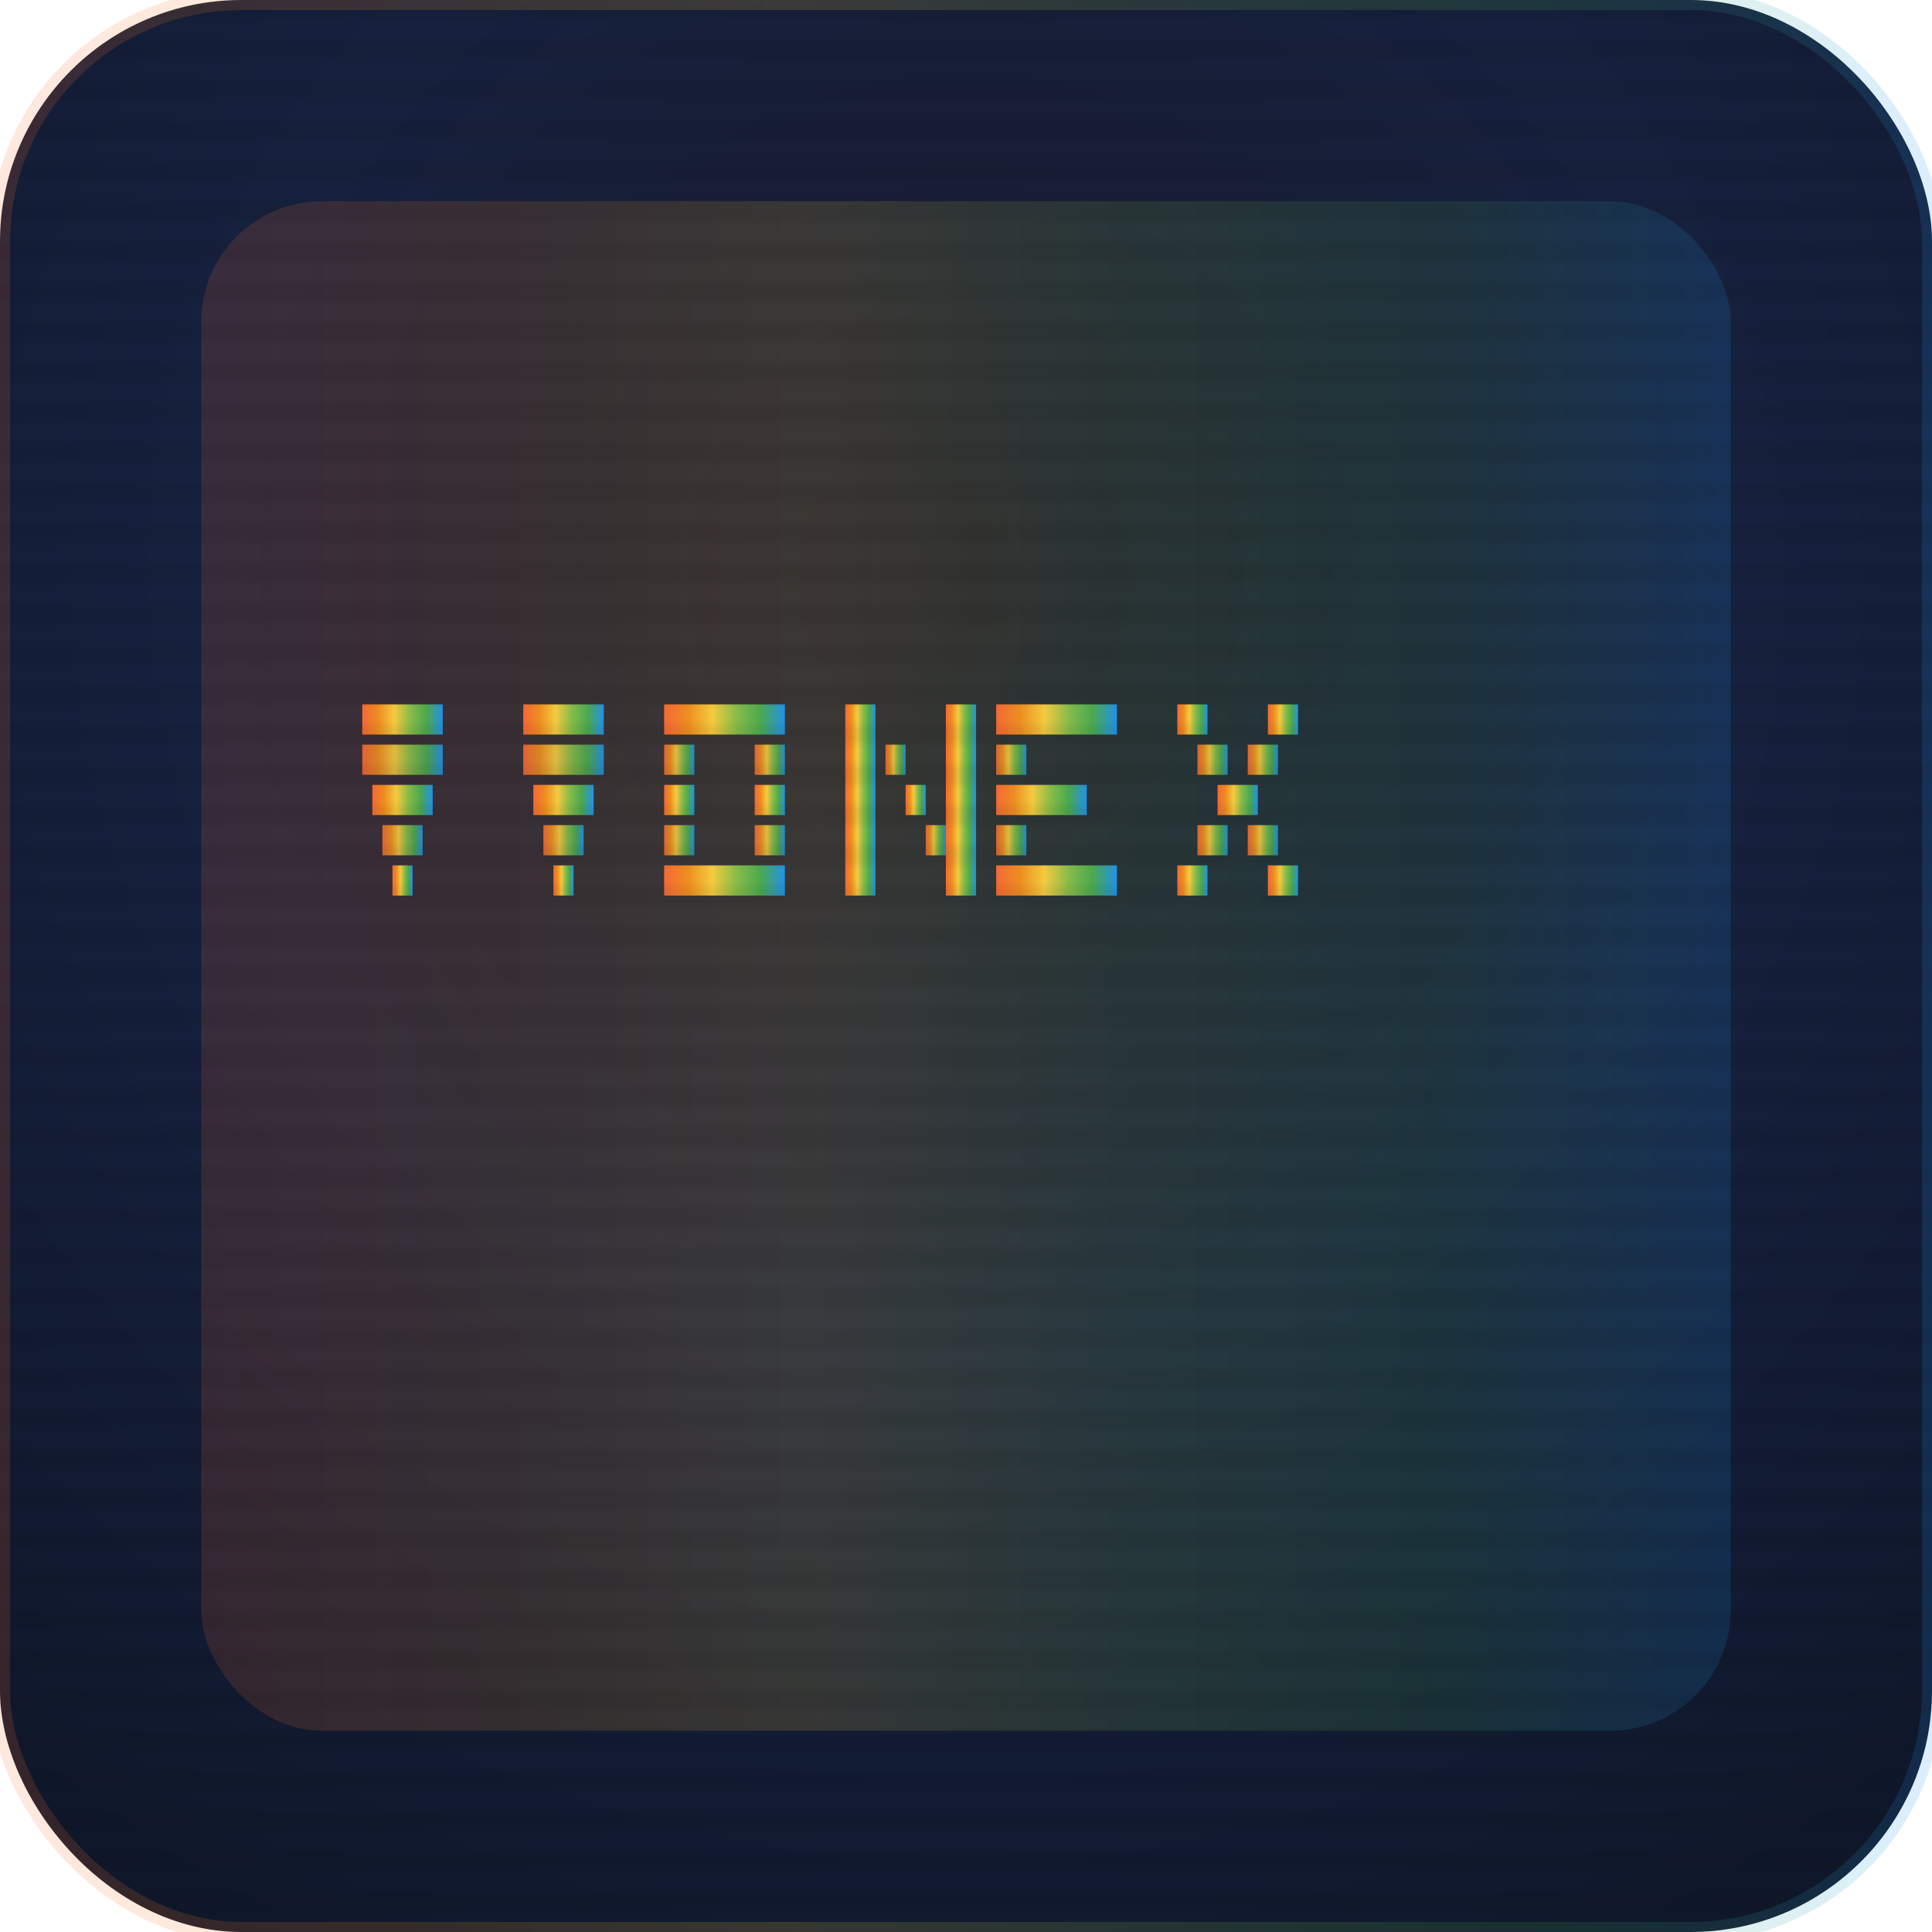 <svg width="192" height="192" viewBox="0 0 192 192" xmlns="http://www.w3.org/2000/svg">
  <defs>
    <!-- Background gradient -->
    <radialGradient id="bgGradient" cx="50%" cy="30%" r="80%">
      <stop offset="0%" style="stop-color:#1a1a2e;stop-opacity:1" />
      <stop offset="50%" style="stop-color:#16213e;stop-opacity:1" />
      <stop offset="100%" style="stop-color:#0f172a;stop-opacity:1" />
    </radialGradient>
    
    <!-- Retro gradient pentru text -->
    <linearGradient id="retroGradient3" x1="0%" y1="0%" x2="100%" y2="0%">
      <stop offset="0%" style="stop-color:#ff6b35;stop-opacity:1" />
      <stop offset="20%" style="stop-color:#f7931e;stop-opacity:1" />
      <stop offset="40%" style="stop-color:#ffd23f;stop-opacity:1" />
      <stop offset="60%" style="stop-color:#8bc34a;stop-opacity:1" />
      <stop offset="80%" style="stop-color:#4caf50;stop-opacity:1" />
      <stop offset="100%" style="stop-color:#2196f3;stop-opacity:1" />
    </linearGradient>
    
    <!-- Scanlines pattern -->
    <pattern id="scanlines3" patternUnits="userSpaceOnUse" width="2" height="4">
      <rect width="2" height="2" fill="rgba(0,0,0,0.2)"/>
      <rect y="2" width="2" height="2" fill="rgba(0,0,0,0)"/>
    </pattern>
    
    <!-- Glow filter -->
    <filter id="glow" x="-50%" y="-50%" width="200%" height="200%">
      <feGaussianBlur stdDeviation="4" result="coloredBlur"/>
      <feMerge> 
        <feMergeNode in="coloredBlur"/>
        <feMergeNode in="SourceGraphic"/>
      </feMerge>
    </filter>
  </defs>
  
  <!-- Background -->
  <rect width="192" height="192" fill="url(#bgGradient)" rx="24"/>
  
  <!-- Outer glow -->
  <rect x="20" y="20" width="152" height="152" fill="url(#retroGradient3)" opacity="0.15" rx="12"/>
  
  <!-- Main VONEX logo centrat -->
  <g transform="translate(36, 70)">
    <!-- V -->
    <g>
      <rect x="0" y="0" width="8" height="3" fill="url(#retroGradient3)" opacity="0.95"/>
      <rect x="0" y="4" width="8" height="3" fill="url(#retroGradient3)" opacity="0.85"/>
      <rect x="1" y="8" width="6" height="3" fill="url(#retroGradient3)" opacity="0.95"/>
      <rect x="2" y="12" width="4" height="3" fill="url(#retroGradient3)" opacity="0.85"/>
      <rect x="3" y="16" width="2" height="3" fill="url(#retroGradient3)" opacity="0.95"/>
      
      <rect x="16" y="0" width="8" height="3" fill="url(#retroGradient3)" opacity="0.95"/>
      <rect x="16" y="4" width="8" height="3" fill="url(#retroGradient3)" opacity="0.85"/>
      <rect x="17" y="8" width="6" height="3" fill="url(#retroGradient3)" opacity="0.95"/>
      <rect x="18" y="12" width="4" height="3" fill="url(#retroGradient3)" opacity="0.85"/>
      <rect x="19" y="16" width="2" height="3" fill="url(#retroGradient3)" opacity="0.95"/>
    </g>

    <!-- O -->
    <g transform="translate(30, 0)">
      <rect x="0" y="0" width="12" height="3" fill="url(#retroGradient3)" opacity="0.95"/>
      <rect x="0" y="4" width="3" height="3" fill="url(#retroGradient3)" opacity="0.85"/>
      <rect x="9" y="4" width="3" height="3" fill="url(#retroGradient3)" opacity="0.85"/>
      <rect x="0" y="8" width="3" height="3" fill="url(#retroGradient3)" opacity="0.95"/>
      <rect x="9" y="8" width="3" height="3" fill="url(#retroGradient3)" opacity="0.95"/>
      <rect x="0" y="12" width="3" height="3" fill="url(#retroGradient3)" opacity="0.85"/>
      <rect x="9" y="12" width="3" height="3" fill="url(#retroGradient3)" opacity="0.85"/>
      <rect x="0" y="16" width="12" height="3" fill="url(#retroGradient3)" opacity="0.95"/>
    </g>

    <!-- N -->
    <g transform="translate(48, 0)">
      <rect x="0" y="0" width="3" height="19" fill="url(#retroGradient3)" opacity="0.95"/>
      <rect x="4" y="4" width="2" height="3" fill="url(#retroGradient3)" opacity="0.85"/>
      <rect x="6" y="8" width="2" height="3" fill="url(#retroGradient3)" opacity="0.95"/>
      <rect x="8" y="12" width="2" height="3" fill="url(#retroGradient3)" opacity="0.85"/>
      <rect x="10" y="0" width="3" height="19" fill="url(#retroGradient3)" opacity="0.95"/>
    </g>

    <!-- E -->
    <g transform="translate(63, 0)">
      <rect x="0" y="0" width="12" height="3" fill="url(#retroGradient3)" opacity="0.95"/>
      <rect x="0" y="4" width="3" height="3" fill="url(#retroGradient3)" opacity="0.85"/>
      <rect x="0" y="8" width="9" height="3" fill="url(#retroGradient3)" opacity="0.95"/>
      <rect x="0" y="12" width="3" height="3" fill="url(#retroGradient3)" opacity="0.85"/>
      <rect x="0" y="16" width="12" height="3" fill="url(#retroGradient3)" opacity="0.95"/>
    </g>

    <!-- X -->
    <g transform="translate(81, 0)">
      <rect x="0" y="0" width="3" height="3" fill="url(#retroGradient3)" opacity="0.95"/>
      <rect x="9" y="0" width="3" height="3" fill="url(#retroGradient3)" opacity="0.95"/>
      <rect x="2" y="4" width="3" height="3" fill="url(#retroGradient3)" opacity="0.85"/>
      <rect x="7" y="4" width="3" height="3" fill="url(#retroGradient3)" opacity="0.85"/>
      <rect x="4" y="8" width="4" height="3" fill="url(#retroGradient3)" opacity="0.95"/>
      <rect x="2" y="12" width="3" height="3" fill="url(#retroGradient3)" opacity="0.85"/>
      <rect x="7" y="12" width="3" height="3" fill="url(#retroGradient3)" opacity="0.85"/>
      <rect x="0" y="16" width="3" height="3" fill="url(#retroGradient3)" opacity="0.95"/>
      <rect x="9" y="16" width="3" height="3" fill="url(#retroGradient3)" opacity="0.95"/>
    </g>
  </g>
  
  <!-- Scanlines effect peste tot -->
  <rect x="0" y="0" width="192" height="192" fill="url(#scanlines3)" opacity="0.3" rx="24"/>
  
  <!-- Outer glow effect -->
  <rect x="0" y="0" width="192" height="192" fill="none" stroke="url(#retroGradient3)" stroke-width="2" opacity="0.4" rx="24" filter="url(#glow)"/>
</svg>